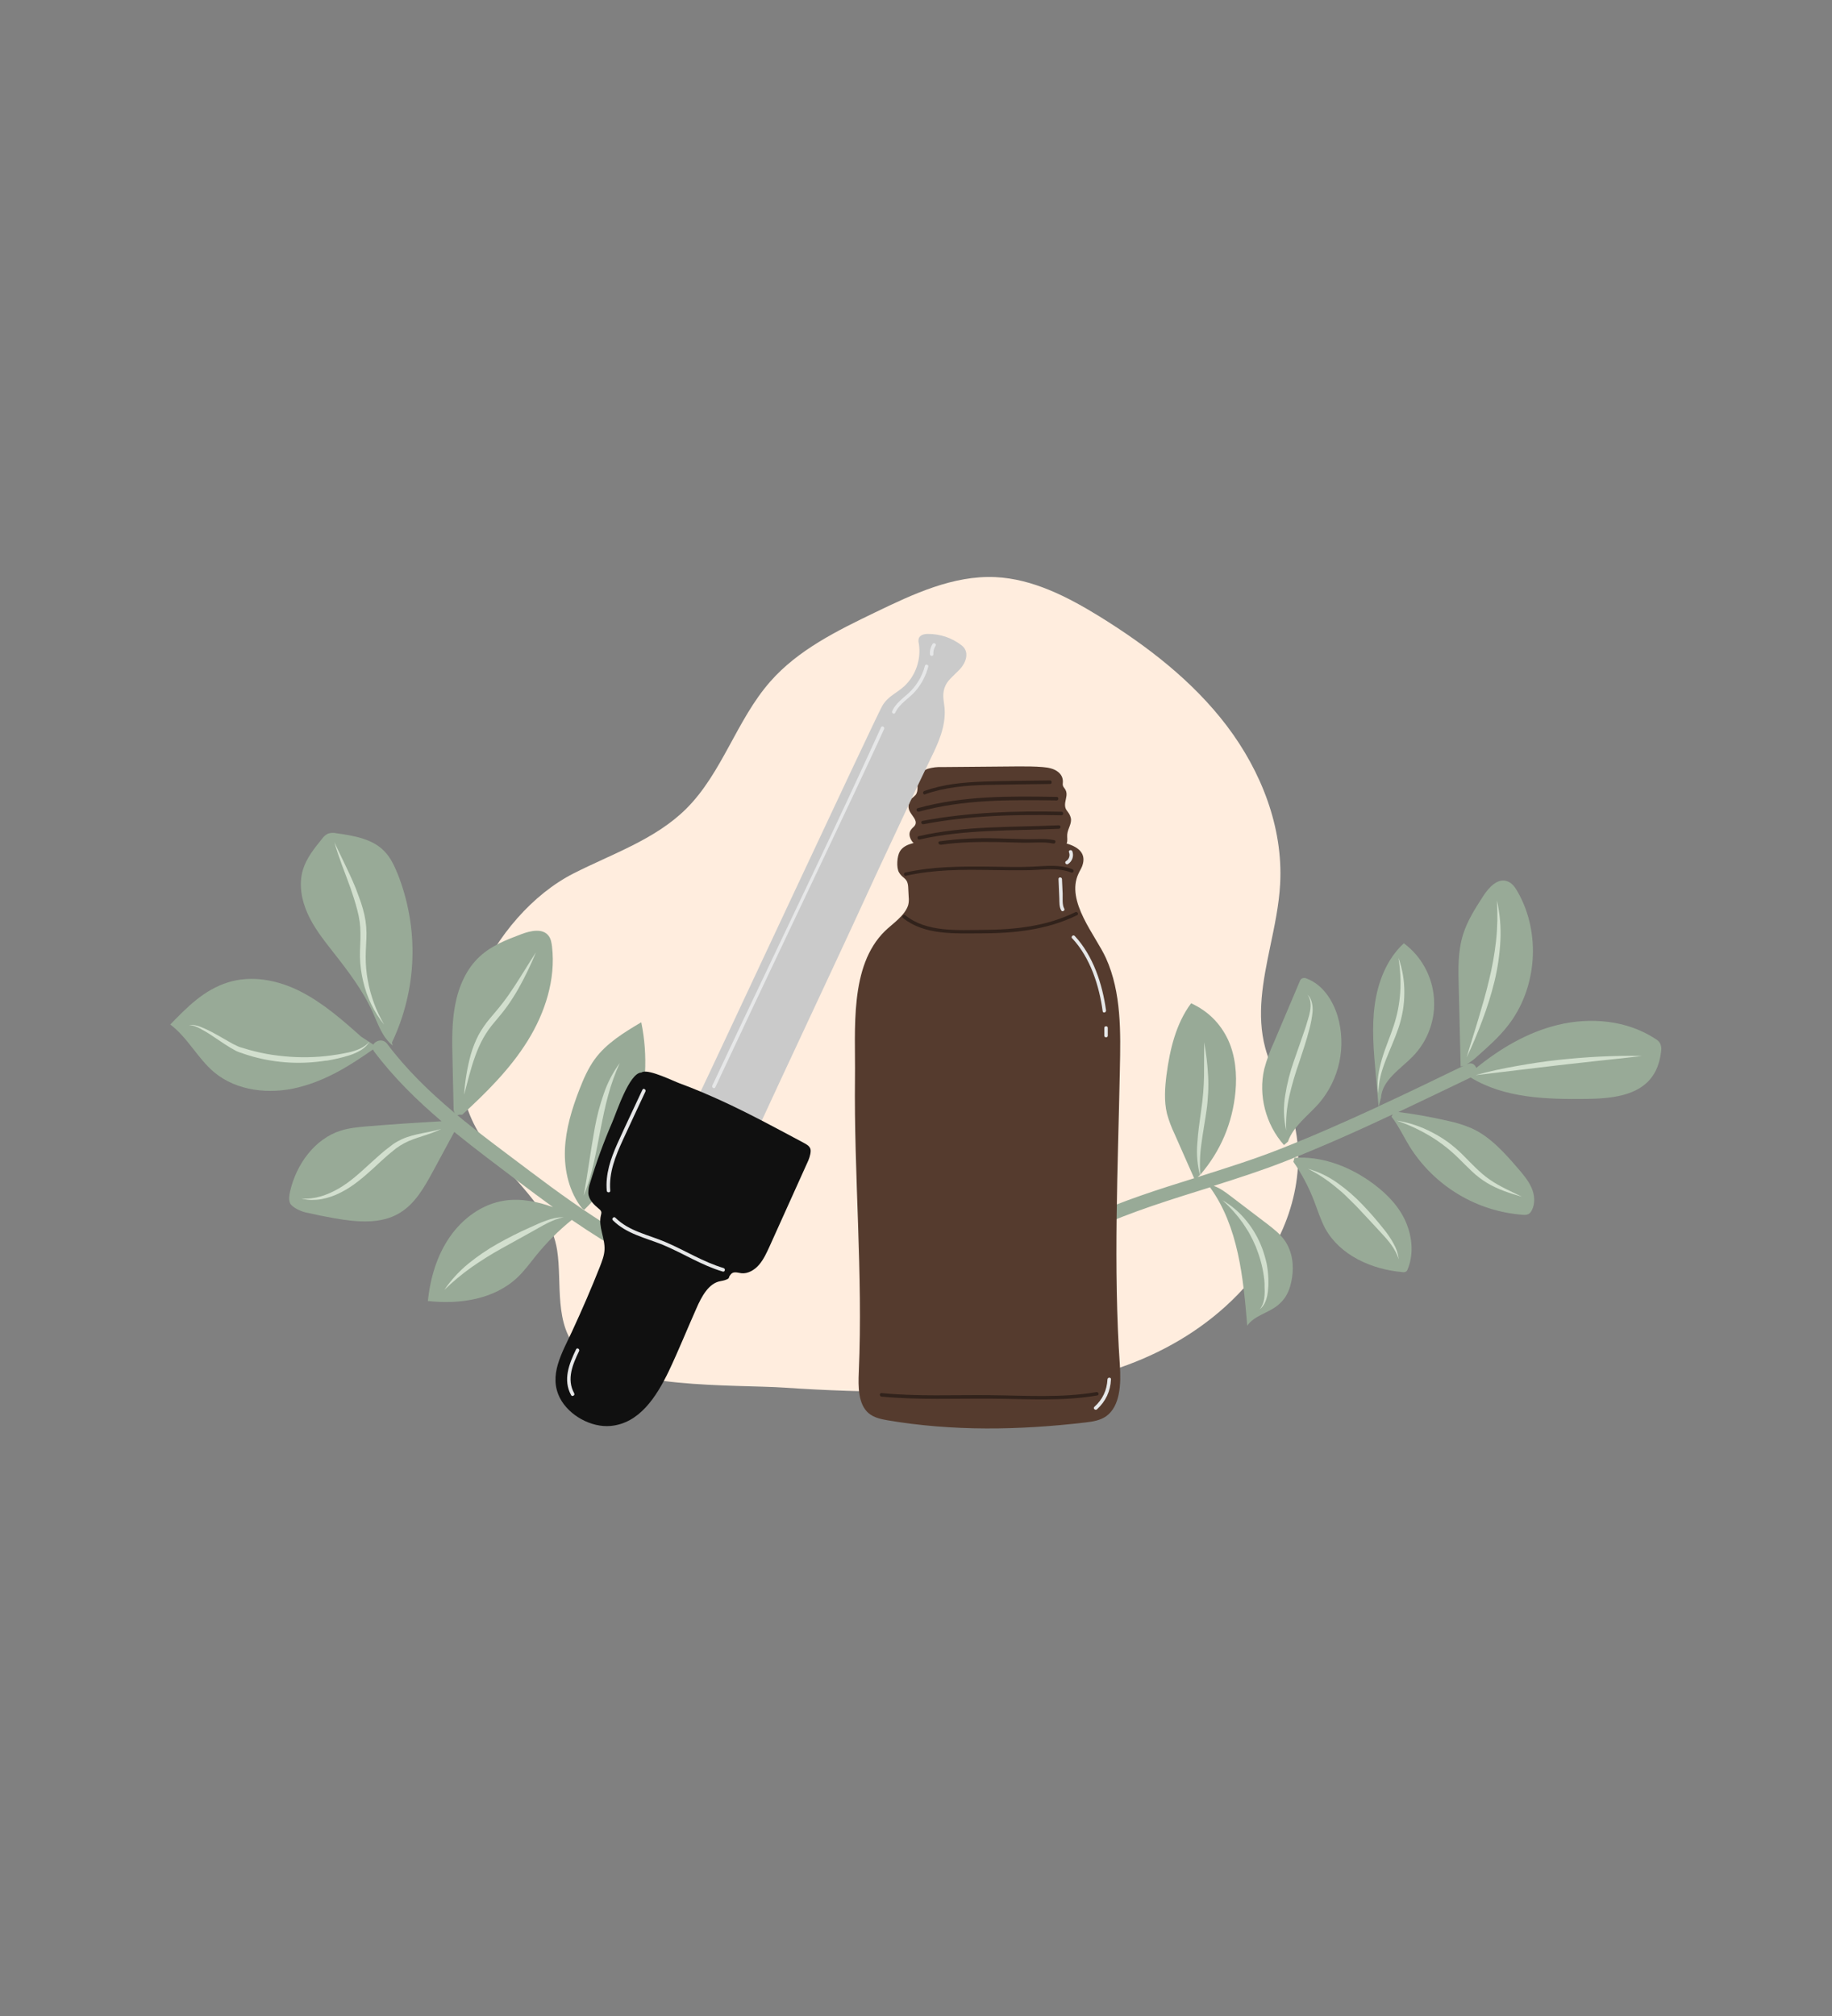 <svg xmlns="http://www.w3.org/2000/svg" xmlns:xlink="http://www.w3.org/1999/xlink" width="200" zoomAndPan="magnify" viewBox="0 0 150 165" height="220" preserveAspectRatio="xMidYMid meet" version="1.0"><rect x="0" y="0" width="150" height="165" fill="#808080" stroke="none"/><defs><clipPath id="9812f1523e"><path d="M 37 47.078 L 107 47.078 L 107 114 L 37 114 Z M 37 47.078 " clip-rule="nonzero"/></clipPath><clipPath id="c642e14786"><path d="M 13.859 80 L 58 80 L 58 107 L 13.859 107 Z M 13.859 80 " clip-rule="nonzero"/></clipPath><clipPath id="0672135d2c"><path d="M 88 72 L 136.117 72 L 136.117 109 L 88 109 Z M 88 72 " clip-rule="nonzero"/></clipPath></defs><g clip-path="url(#9812f1523e)"><path fill="#ffedde" d="M 103.984 77.555 C 104.348 75.816 104.727 74.066 104.816 72.328 C 105.062 67.703 103.266 63.133 100.469 59.434 C 97.668 55.738 93.945 52.879 90.012 50.445 C 87.398 48.84 84.559 47.379 81.5 47.234 C 78.047 47.078 74.77 48.617 71.656 50.121 C 68.543 51.621 65.34 53.191 63.062 55.789 C 60.305 58.926 59.133 63.277 56.164 66.215 C 53.637 68.711 50.137 69.875 46.973 71.48 C 40.305 74.863 35.07 85.105 38.965 92.305 C 40.891 95.871 44.992 98.312 45.617 102.324 C 46.035 105.004 45.316 108.453 47.414 110.566 C 50.566 113.73 60.148 113.297 64.262 113.574 C 70.992 114.031 77.773 114.043 84.492 113.453 C 91.574 112.828 98.684 109.785 103.098 103.906 C 105.859 100.234 107.148 95.258 105.676 90.906 C 105.078 89.156 104.074 87.547 103.594 85.758 C 102.875 83.055 103.41 80.312 103.984 77.555 Z M 103.984 77.555 " fill-opacity="1" fill-rule="nonzero"/></g><g clip-path="url(#c642e14786)"><path fill="#98aa97" d="M 31.688 85.418 C 31.359 84.988 30.762 85.145 30.566 85.496 L 29.566 84.844 C 28.027 83.473 26.465 82.102 24.629 81.16 C 22.793 80.219 20.633 79.789 18.668 80.402 C 16.703 81.016 15.32 82.43 13.941 83.852 C 15.359 84.91 16.18 86.621 17.535 87.758 C 19.398 89.312 22.078 89.586 24.422 89 C 26.766 88.41 28.652 87.211 30.543 85.891 C 30.559 85.945 30.586 85.996 30.621 86.047 C 32.219 88.176 34.121 90.043 36.152 91.77 C 34.113 91.883 32.078 92.02 30.047 92.188 C 29.332 92.25 28.613 92.316 27.926 92.527 C 25.75 93.207 24.254 95.309 23.746 97.531 C 23.68 97.844 23.629 98.184 23.746 98.469 C 23.863 98.758 24.512 99.109 25.008 99.227 C 25.797 99.41 26.594 99.57 27.391 99.711 C 29.188 100.023 31.18 100.223 32.742 99.266 C 33.992 98.508 34.746 97.164 35.449 95.871 L 37.195 92.645 C 38.926 94.055 40.734 95.398 42.492 96.734 C 43.414 97.43 44.34 98.117 45.277 98.797 C 43.988 98.34 42.66 98.066 41.32 98.262 C 39.484 98.535 37.871 99.723 36.816 101.254 C 35.762 102.781 35.227 104.625 35.031 106.48 C 37.637 106.777 40.488 106.348 42.391 104.531 C 42.949 103.996 43.402 103.371 43.887 102.77 C 44.762 101.691 45.734 100.715 46.816 99.844 C 49.98 102.012 53.301 103.93 56.906 105.316 C 57.633 105.602 57.945 104.414 57.219 104.129 C 52.207 102.18 47.754 99.148 43.48 95.922 C 39.211 92.695 34.852 89.641 31.688 85.418 Z M 31.688 85.418 " fill-opacity="1" fill-rule="nonzero"/></g><path fill="#98aa97" d="M 27.559 68.199 C 27.324 68.145 27.09 68.156 26.855 68.227 C 26.656 68.328 26.492 68.473 26.363 68.66 C 25.738 69.43 25.086 70.238 24.801 71.191 C 24.449 72.367 24.684 73.66 25.191 74.785 C 25.699 75.91 26.465 76.887 27.223 77.855 C 28.457 79.422 29.695 81.031 30.516 82.848 C 30.957 83.824 31.309 84.91 32.156 85.574 L 32.09 85.328 C 32.602 84.254 33 83.137 33.281 81.98 C 33.566 80.824 33.727 79.648 33.766 78.457 C 33.805 77.27 33.723 76.086 33.516 74.914 C 33.309 73.738 32.988 72.598 32.547 71.492 C 32.273 70.828 31.961 70.16 31.453 69.652 C 30.477 68.645 28.953 68.398 27.559 68.199 Z M 27.559 68.199 " fill-opacity="1" fill-rule="nonzero"/><path fill="#98aa97" d="M 39.305 78.262 C 38.195 79.266 37.559 80.73 37.273 82.219 C 36.984 83.707 37.012 85.223 37.051 86.738 L 37.141 90.789 C 37.141 91.051 37.375 91.414 37.559 91.234 L 37.844 91.234 C 39.824 89.418 41.766 87.496 43.195 85.199 C 44.629 82.898 45.512 80.156 45.199 77.477 C 45.16 77.164 45.109 76.848 44.926 76.602 C 44.445 75.949 43.441 76.172 42.688 76.457 C 41.477 76.914 40.254 77.387 39.305 78.262 Z M 39.305 78.262 " fill-opacity="1" fill-rule="nonzero"/><path fill="#98aa97" d="M 47.441 89.168 C 46.828 90.75 46.32 92.41 46.254 94.105 C 46.191 95.805 46.605 97.57 47.66 98.902 L 47.832 99.02 C 51.816 95.113 53.637 89.129 52.504 83.668 C 51.098 84.504 49.652 85.379 48.691 86.699 C 48.145 87.457 47.777 88.305 47.441 89.168 Z M 47.441 89.168 " fill-opacity="1" fill-rule="nonzero"/><path fill="#d2dfce" d="M 43.379 100.469 C 42.492 100.859 41.621 101.305 40.773 101.777 C 39.922 102.254 39.113 102.805 38.352 103.422 C 37.59 104.047 36.93 104.766 36.375 105.578 C 37.066 104.906 37.805 104.293 38.586 103.734 C 39.367 103.188 40.176 102.676 41.023 102.207 C 41.867 101.738 42.699 101.277 43.547 100.809 C 44.395 100.34 45.199 99.816 46.164 99.621 C 45.672 99.625 45.195 99.719 44.73 99.895 C 44.25 100.062 43.82 100.273 43.379 100.469 Z M 43.379 100.469 " fill-opacity="1" fill-rule="nonzero"/><path fill="#d2dfce" d="M 48.703 92.293 C 48.535 93.219 48.391 94.145 48.246 95.074 C 48.105 96 47.961 96.93 47.793 97.855 C 48.148 96.977 48.426 96.07 48.625 95.141 C 48.832 94.223 49.004 93.297 49.184 92.371 C 49.367 91.441 49.551 90.539 49.797 89.641 C 50.043 88.734 50.359 87.855 50.746 87 C 50.18 87.773 49.742 88.613 49.434 89.523 C 49.117 90.426 48.875 91.348 48.703 92.293 Z M 48.703 92.293 " fill-opacity="1" fill-rule="nonzero"/><path fill="#d2dfce" d="M 36.125 92.395 C 35.07 92.723 33.977 92.762 32.922 93.23 C 32.664 93.348 32.414 93.488 32.18 93.648 L 31.516 94.16 C 31.09 94.512 30.684 94.891 30.27 95.258 C 29.461 96 28.668 96.734 27.742 97.27 C 26.816 97.805 25.777 98.184 24.668 98.09 C 24.938 98.16 25.211 98.199 25.488 98.211 C 25.77 98.211 26.047 98.191 26.324 98.145 C 26.879 98.039 27.41 97.855 27.91 97.594 C 28.926 97.086 29.773 96.34 30.582 95.609 C 30.984 95.23 31.387 94.863 31.789 94.512 L 32.43 93.988 C 32.641 93.832 32.863 93.695 33.094 93.57 C 34.016 93.074 35.148 92.906 36.125 92.395 Z M 36.125 92.395 " fill-opacity="1" fill-rule="nonzero"/><path fill="#d2dfce" d="M 26.715 86.816 C 27.371 86.711 28.02 86.559 28.652 86.359 C 28.973 86.254 29.277 86.117 29.566 85.941 C 29.855 85.766 30.09 85.527 30.27 85.238 C 29.84 85.746 29.199 85.98 28.59 86.125 C 27.953 86.266 27.309 86.367 26.66 86.438 C 25.367 86.574 24.074 86.559 22.781 86.398 C 22.137 86.324 21.5 86.207 20.867 86.047 C 20.555 85.969 20.242 85.891 19.93 85.785 L 19.695 85.719 L 19.488 85.641 L 19.059 85.434 C 18.484 85.117 17.926 84.777 17.34 84.465 C 17.043 84.309 16.738 84.168 16.43 84.047 C 16.117 83.918 15.789 83.863 15.453 83.879 C 15.781 83.914 16.09 84.016 16.375 84.18 C 16.664 84.336 16.949 84.492 17.223 84.676 C 17.77 85.027 18.305 85.418 18.875 85.758 L 19.32 86.008 L 19.566 86.113 L 19.801 86.191 C 20.113 86.309 20.438 86.398 20.75 86.492 C 22.711 87.02 24.695 87.125 26.699 86.805 Z M 26.715 86.816 " fill-opacity="1" fill-rule="nonzero"/><path fill="#d2dfce" d="M 28.68 72.629 C 28.887 73.23 29.098 73.871 29.254 74.484 C 29.422 75.102 29.512 75.727 29.512 76.367 C 29.527 77.008 29.461 77.66 29.473 78.324 C 29.488 78.996 29.578 79.66 29.734 80.312 C 30.039 81.625 30.609 82.812 31.453 83.863 C 30.793 82.734 30.348 81.523 30.113 80.234 C 29.996 79.602 29.941 78.965 29.941 78.324 C 29.941 77.684 30.008 77.031 30.008 76.367 C 30 75.688 29.898 75.02 29.707 74.367 C 29.617 74.039 29.512 73.727 29.395 73.426 C 29.277 73.125 29.176 72.801 29.043 72.5 C 28.535 71.285 27.926 70.121 27.379 68.934 C 27.73 70.188 28.238 71.402 28.68 72.629 Z M 28.68 72.629 " fill-opacity="1" fill-rule="nonzero"/><path fill="#d2dfce" d="M 41.18 82.062 C 40.852 82.492 40.5 82.898 40.137 83.328 C 39.766 83.762 39.445 84.227 39.172 84.727 C 38.914 85.234 38.703 85.762 38.547 86.309 C 38.254 87.387 38.07 88.484 38 89.602 C 38.289 88.527 38.535 87.457 38.914 86.426 C 39.094 85.914 39.316 85.422 39.578 84.949 C 39.84 84.484 40.148 84.047 40.5 83.645 C 40.852 83.227 41.219 82.793 41.543 82.336 C 41.867 81.883 42.164 81.41 42.441 80.926 C 42.984 79.961 43.469 78.961 43.887 77.934 C 43.285 78.859 42.715 79.816 42.117 80.73 C 41.816 81.188 41.504 81.645 41.18 82.062 Z M 41.18 82.062 " fill-opacity="1" fill-rule="nonzero"/><path fill="#98aa97" d="M 105.129 93.715 L 105.453 93.441 C 105.898 92.16 107.094 91.324 107.992 90.305 C 108.406 89.82 108.758 89.289 109.039 88.719 C 109.32 88.145 109.531 87.547 109.664 86.922 C 109.797 86.297 109.852 85.664 109.824 85.023 C 109.801 84.387 109.699 83.758 109.516 83.145 C 109.113 81.84 108.281 80.586 107.016 80.102 C 106.875 80.027 106.73 80.023 106.586 80.09 C 106.5 80.156 106.438 80.246 106.406 80.352 L 104.297 85.328 C 103.973 86.023 103.715 86.742 103.516 87.484 C 103.008 89.652 103.645 92.055 105.129 93.715 Z M 105.129 93.715 " fill-opacity="1" fill-rule="nonzero"/><path fill="#98aa97" d="M 112.082 96.629 C 110.297 95.398 108.148 94.617 105.988 94.762 L 105.898 95.086 C 106.594 96.094 107.164 97.168 107.602 98.312 C 107.891 99.059 108.125 99.828 108.5 100.535 C 109.711 102.742 112.301 103.891 114.801 104.113 C 114.922 104.141 115.035 104.125 115.141 104.062 C 115.195 104.012 115.234 103.949 115.258 103.879 C 115.805 102.559 115.609 101.004 114.973 99.723 C 114.332 98.445 113.254 97.438 112.082 96.629 Z M 112.082 96.629 " fill-opacity="1" fill-rule="nonzero"/><g clip-path="url(#0672135d2c)"><path fill="#98aa97" d="M 135.918 85.379 C 135.824 85.23 135.699 85.113 135.543 85.027 C 133.223 83.5 130.219 83.227 127.523 83.891 C 125.062 84.492 122.836 85.812 120.871 87.406 C 120.777 87.129 120.492 86.922 120.152 87.09 L 120.062 87.129 C 120.387 86.938 120.688 86.711 120.961 86.453 C 121.832 85.68 122.719 84.898 123.445 83.969 C 125.855 80.914 126.195 76.379 124.266 72.996 C 124.059 72.629 123.797 72.25 123.395 72.121 C 122.602 71.848 121.883 72.656 121.43 73.359 C 120.793 74.34 120.152 75.348 119.801 76.457 C 119.359 77.844 119.398 79.332 119.438 80.781 L 119.594 87.289 L 119.816 87.234 L 119.906 87.195 C 117.574 88.32 115.246 89.457 112.887 90.539 L 113.07 89.848 C 113.176 88.387 114.66 87.508 115.688 86.453 C 115.992 86.137 116.262 85.793 116.492 85.422 C 116.727 85.047 116.914 84.656 117.062 84.242 C 117.211 83.828 117.316 83.402 117.375 82.969 C 117.43 82.531 117.441 82.098 117.406 81.656 C 117.371 81.219 117.293 80.789 117.164 80.371 C 117.039 79.949 116.867 79.547 116.656 79.164 C 116.445 78.777 116.195 78.422 115.906 78.09 C 115.617 77.762 115.297 77.465 114.945 77.203 C 113.551 78.48 112.824 80.352 112.562 82.23 C 112.301 84.113 112.473 86.008 112.641 87.902 L 112.875 90.555 C 110.219 91.781 107.539 92.969 104.805 94.043 C 102.59 94.918 100.324 95.621 98.059 96.34 L 98.281 96.145 C 99.949 94.188 100.91 91.93 101.156 89.363 C 101.289 87.926 101.156 86.426 100.559 85.117 C 99.914 83.746 98.902 82.746 97.527 82.113 C 96.277 83.785 95.781 85.914 95.508 87.992 C 95.379 89.039 95.301 90.109 95.547 91.141 C 95.707 91.719 95.914 92.273 96.172 92.812 L 97.773 96.434 C 94.844 97.348 91.926 98.273 89.141 99.543 C 88.488 99.844 88.934 100.848 89.582 100.562 C 92.645 99.164 95.859 98.184 99.074 97.176 C 101.391 100.379 101.797 104.559 102.121 108.504 C 102.695 107.668 103.84 107.473 104.621 106.832 C 105.402 106.191 105.637 105.461 105.781 104.625 C 105.961 103.551 105.805 102.402 105.18 101.516 C 104.789 100.965 104.258 100.562 103.734 100.156 L 100.781 97.91 C 100.336 97.57 99.883 97.23 99.375 97.059 C 101.34 96.434 103.305 95.805 105.234 95.047 C 108.215 93.871 111.145 92.566 114.035 91.207 L 113.93 91.391 C 114.516 92.148 114.918 93.023 115.414 93.832 C 115.914 94.629 116.5 95.359 117.172 96.02 C 117.844 96.68 118.578 97.25 119.387 97.738 C 120.191 98.223 121.039 98.609 121.938 98.895 C 122.832 99.18 123.746 99.355 124.684 99.426 C 124.84 99.449 124.992 99.43 125.141 99.371 C 125.262 99.301 125.352 99.199 125.414 99.07 C 125.711 98.508 125.66 97.805 125.398 97.215 C 125.141 96.629 124.723 96.133 124.305 95.648 C 123.188 94.355 122.016 93.023 120.465 92.332 C 119.855 92.074 119.227 91.879 118.578 91.742 C 117.23 91.43 115.875 91.188 114.504 91.012 C 116.48 90.082 118.449 89.129 120.414 88.188 C 123.188 89.887 126.637 89.98 129.891 89.941 C 131.859 89.914 134.137 89.719 135.281 88.109 C 135.723 87.496 135.934 86.75 136.012 85.996 C 136.043 85.781 136.012 85.574 135.918 85.379 Z M 135.918 85.379 " fill-opacity="1" fill-rule="nonzero"/></g><path fill="#d2dfce" d="M 107.406 82.035 C 107.375 81.918 107.332 81.805 107.277 81.695 C 107.215 81.59 107.145 81.496 107.055 81.41 C 107.344 81.801 107.344 82.297 107.266 82.754 C 107.223 82.984 107.164 83.211 107.094 83.434 L 106.887 84.113 C 106.586 85.016 106.262 85.902 105.949 86.816 C 105.625 87.73 105.387 88.668 105.234 89.625 C 105.07 90.594 105.094 91.555 105.312 92.512 C 105.27 91.562 105.359 90.621 105.57 89.691 C 105.785 88.766 106.051 87.855 106.367 86.961 C 106.664 86.059 106.977 85.145 107.211 84.219 C 107.34 83.746 107.426 83.266 107.473 82.781 C 107.488 82.527 107.469 82.281 107.406 82.035 Z M 107.406 82.035 " fill-opacity="1" fill-rule="nonzero"/><path fill="#d2dfce" d="M 113.461 86.766 C 113.801 85.891 114.203 85.027 114.516 84.102 C 114.668 83.637 114.785 83.168 114.867 82.688 C 114.945 82.207 114.984 81.727 114.984 81.238 C 114.992 80.266 114.832 79.32 114.504 78.402 C 114.656 79.34 114.707 80.281 114.645 81.227 C 114.586 82.16 114.406 83.07 114.113 83.957 C 113.824 84.844 113.434 85.719 113.16 86.648 C 112.887 87.574 112.691 88.555 112.863 89.496 C 112.848 88.543 113.121 87.641 113.461 86.766 Z M 113.461 86.766 " fill-opacity="1" fill-rule="nonzero"/><path fill="#d2dfce" d="M 122.367 80.312 C 122.629 79.227 122.789 78.121 122.848 77.008 C 122.906 75.891 122.812 74.789 122.562 73.699 C 122.633 74.797 122.613 75.891 122.496 76.98 C 122.375 78.066 122.184 79.145 121.922 80.207 C 121.676 81.266 121.363 82.324 121.051 83.383 C 120.738 84.441 120.387 85.484 120.09 86.543 C 120.566 85.543 120.996 84.523 121.379 83.484 C 121.77 82.449 122.102 81.391 122.367 80.312 Z M 122.367 80.312 " fill-opacity="1" fill-rule="nonzero"/><path fill="#d2dfce" d="M 131 86.477 C 129.852 86.531 128.707 86.633 127.574 86.75 C 126.441 86.871 125.297 87.051 124.176 87.25 C 123.055 87.445 121.922 87.691 120.816 87.992 C 121.961 87.875 123.094 87.719 124.227 87.59 L 127.625 87.184 L 131.023 86.805 C 132.156 86.688 133.289 86.57 134.434 86.426 C 133.289 86.398 132.145 86.426 131 86.477 Z M 131 86.477 " fill-opacity="1" fill-rule="nonzero"/><path fill="#d2dfce" d="M 119.75 94.5 C 119.383 94.137 118.992 93.801 118.578 93.492 C 118.16 93.191 117.723 92.918 117.262 92.684 C 116.348 92.199 115.379 91.879 114.359 91.715 C 115.316 92.043 116.227 92.465 117.094 92.984 C 117.949 93.5 118.73 94.109 119.438 94.812 C 119.801 95.164 120.152 95.531 120.531 95.883 C 120.91 96.242 121.324 96.555 121.766 96.824 C 122.664 97.359 123.641 97.672 124.617 97.949 C 123.707 97.504 122.77 97.098 121.961 96.535 C 121.156 95.977 120.48 95.23 119.75 94.5 Z M 119.75 94.5 " fill-opacity="1" fill-rule="nonzero"/><path fill="#d2dfce" d="M 113.344 100.652 C 112.785 99.945 112.199 99.266 111.574 98.613 C 110.949 97.953 110.27 97.363 109.531 96.836 C 108.785 96.301 107.977 95.91 107.094 95.66 C 107.891 96.062 108.633 96.547 109.32 97.113 C 109.66 97.387 110 97.672 110.309 97.988 C 110.621 98.301 110.949 98.602 111.246 98.926 C 111.859 99.566 112.457 100.234 113.07 100.887 C 113.684 101.539 114.254 102.207 114.527 103.07 C 114.473 102.609 114.328 102.176 114.098 101.777 C 113.879 101.379 113.629 101.004 113.344 100.652 Z M 113.344 100.652 " fill-opacity="1" fill-rule="nonzero"/><path fill="#d2dfce" d="M 103.852 105.043 L 103.852 104.715 C 103.84 104.281 103.793 103.848 103.711 103.422 C 103.617 102.996 103.496 102.578 103.344 102.168 C 103.035 101.344 102.602 100.59 102.043 99.906 C 101.496 99.23 100.844 98.672 100.09 98.234 C 100.723 98.797 101.281 99.426 101.77 100.117 C 101.887 100.285 101.992 100.469 102.109 100.641 C 102.227 100.809 102.316 100.992 102.422 101.188 C 102.523 101.383 102.617 101.555 102.695 101.75 L 102.824 102.035 L 102.93 102.324 C 103.23 103.105 103.426 103.91 103.516 104.742 L 103.539 105.055 L 103.539 105.367 C 103.555 105.578 103.555 105.785 103.539 105.996 C 103.516 106.398 103.422 106.832 103.148 107.156 C 103.5 106.898 103.672 106.453 103.762 106.02 C 103.805 105.805 103.828 105.586 103.84 105.367 C 103.852 105.262 103.852 105.145 103.852 105.043 Z M 103.852 105.043 " fill-opacity="1" fill-rule="nonzero"/><path fill="#d2dfce" d="M 98.371 93.598 C 98.488 92.695 98.66 91.781 98.789 90.867 C 98.855 90.41 98.895 89.941 98.918 89.469 C 98.945 89 98.945 88.527 98.918 88.07 C 98.871 87.141 98.762 86.219 98.594 85.301 C 98.582 86.23 98.594 87.156 98.582 88.07 C 98.566 88.984 98.492 89.895 98.359 90.801 C 98.242 91.715 98.086 92.629 98.035 93.559 C 97.953 94.496 98.039 95.422 98.293 96.328 C 98.215 95.414 98.238 94.504 98.371 93.598 Z M 98.371 93.598 " fill-opacity="1" fill-rule="nonzero"/><path fill="#553b2e" d="M 91.691 87.547 C 91.758 84.492 91.824 81.238 90.559 78.43 C 89.727 76.574 87.227 73.766 88.309 71.492 C 88.398 71.285 88.527 71.102 88.605 70.891 C 88.973 69.898 88.359 69.336 87.332 69.039 C 87.438 68.816 87.359 68.539 87.383 68.293 C 87.422 67.82 87.785 67.391 87.672 66.934 C 87.555 66.477 87.305 66.398 87.227 66.086 C 87.148 65.77 87.281 65.457 87.32 65.133 C 87.352 64.898 87.297 64.688 87.148 64.504 C 87.039 64.387 86.992 64.246 87.02 64.086 C 87.055 63.719 86.93 63.418 86.641 63.184 C 86.289 62.898 85.82 62.82 85.379 62.781 C 84.727 62.727 84.062 62.727 83.414 62.727 L 77.148 62.781 C 76.746 62.762 76.352 62.809 75.965 62.922 C 75.59 63.055 75.238 63.34 75.145 63.734 C 75.055 64.125 75.25 64.699 74.965 65.066 C 74.863 65.168 74.762 65.266 74.652 65.352 C 74.52 65.488 74.434 65.648 74.402 65.836 C 74.367 66.02 74.391 66.199 74.469 66.371 C 74.652 66.766 75.121 67.117 74.938 67.508 C 74.871 67.652 74.715 67.742 74.625 67.863 C 74.352 68.188 74.469 68.578 74.703 68.895 L 74.809 68.996 L 74.703 69.023 C 74.312 69.129 73.895 69.312 73.676 69.691 C 73.453 70.07 73.375 70.996 73.609 71.402 C 73.844 71.809 74.129 71.848 74.273 72.172 C 74.332 72.328 74.359 72.488 74.363 72.656 L 74.402 73.426 C 74.426 73.641 74.414 73.855 74.363 74.066 C 74.105 74.941 73.051 75.621 72.465 76.195 C 69.52 79.07 70.055 84.258 70.004 88.176 C 69.91 96.211 70.668 104.258 70.316 112.293 C 70.262 113.508 70.262 114.93 71.121 115.664 C 71.551 116.027 72.113 116.145 72.633 116.238 C 77.996 117.152 83.465 117.059 88.867 116.422 C 89.453 116.355 90.078 116.262 90.574 115.91 C 91.719 115.086 91.797 113.273 91.691 111.742 C 91.145 103.684 91.535 95.609 91.691 87.547 Z M 91.691 87.547 " fill-opacity="1" fill-rule="nonzero"/><path fill="#31221b" d="M 74.195 71.676 C 76.445 71.168 78.75 71.168 81.043 71.207 C 82.137 71.219 83.23 71.246 84.324 71.219 C 85.418 71.191 86.617 70.984 87.723 71.414 C 87.891 71.48 87.969 71.207 87.801 71.141 C 86.746 70.734 85.68 70.879 84.57 70.93 C 83.465 70.984 82.215 70.945 81.043 70.93 C 78.727 70.906 76.395 70.906 74.117 71.414 C 73.934 71.453 74.012 71.742 74.195 71.688 Z M 74.195 71.676 " fill-opacity="1" fill-rule="nonzero"/><path fill="#31221b" d="M 73.922 75.125 C 75.707 76.562 78.191 76.391 80.34 76.391 C 83.023 76.391 85.758 76.105 88.191 74.902 C 88.359 74.824 88.215 74.578 88.047 74.656 C 85.73 75.805 83.125 76.09 80.562 76.105 C 78.453 76.117 75.875 76.328 74.129 74.914 C 73.988 74.797 73.777 75.008 73.922 75.125 Z M 73.922 75.125 " fill-opacity="1" fill-rule="nonzero"/><path fill="#31221b" d="M 72.176 114.305 C 75.172 114.59 78.242 114.449 81.25 114.473 C 84.258 114.5 87.02 114.695 89.844 114.211 C 90.027 114.188 89.949 113.898 89.766 113.938 C 86.891 114.434 83.895 114.211 80.992 114.188 C 78.086 114.16 75.082 114.305 72.176 114.016 C 71.996 114.004 71.996 114.289 72.176 114.305 Z M 72.176 114.305 " fill-opacity="1" fill-rule="nonzero"/><path fill="#e6e7e8" d="M 87.801 76.809 C 89.27 78.391 90 80.664 90.285 82.766 C 90.312 82.949 90.586 82.871 90.559 82.688 C 90.262 80.535 89.504 78.223 87.996 76.602 C 87.863 76.469 87.656 76.668 87.785 76.809 Z M 87.801 76.809 " fill-opacity="1" fill-rule="nonzero"/><path fill="#e6e7e8" d="M 90.418 84.141 L 90.418 84.754 C 90.418 84.848 90.465 84.898 90.559 84.898 C 90.656 84.898 90.703 84.848 90.703 84.754 L 90.703 84.141 C 90.703 84.043 90.656 83.996 90.559 83.996 C 90.465 83.996 90.418 84.043 90.418 84.141 Z M 90.418 84.141 " fill-opacity="1" fill-rule="nonzero"/><path fill="#e6e7e8" d="M 87.137 74.367 C 86.953 74.055 87.02 73.504 87.008 73.152 L 86.953 71.949 C 86.941 71.766 86.656 71.766 86.668 71.949 L 86.734 73.52 C 86.746 73.859 86.719 74.211 86.891 74.512 C 86.938 74.586 87.004 74.602 87.078 74.555 C 87.156 74.512 87.176 74.449 87.137 74.367 Z M 87.137 74.367 " fill-opacity="1" fill-rule="nonzero"/><path fill="#e6e7e8" d="M 87.438 70.723 C 87.613 70.613 87.734 70.461 87.805 70.266 C 87.871 70.07 87.871 69.871 87.801 69.676 C 87.734 69.508 87.461 69.574 87.527 69.754 C 87.578 69.887 87.586 70.023 87.539 70.156 C 87.496 70.293 87.414 70.398 87.293 70.473 C 87.125 70.566 87.281 70.812 87.438 70.723 Z M 87.438 70.723 " fill-opacity="1" fill-rule="nonzero"/><path fill="#e6e7e8" d="M 90.676 112.895 C 90.633 113.789 90.277 114.539 89.609 115.141 C 89.465 115.27 89.676 115.465 89.816 115.348 C 90.535 114.688 90.918 113.871 90.965 112.895 C 90.977 112.711 90.691 112.711 90.676 112.895 Z M 90.676 112.895 " fill-opacity="1" fill-rule="nonzero"/><path fill="#31221b" d="M 75.758 65 C 77.371 64.438 79.078 64.281 80.781 64.242 C 82.488 64.203 84.234 64.191 85.965 64.164 C 86.059 64.164 86.105 64.117 86.105 64.02 C 86.105 63.926 86.059 63.879 85.965 63.875 C 84.156 63.902 82.359 63.902 80.547 63.969 C 78.738 64.035 77.254 64.191 75.68 64.738 C 75.512 64.805 75.574 65.078 75.758 65.012 Z M 75.758 65 " fill-opacity="1" fill-rule="nonzero"/><path fill="#31221b" d="M 75.211 66.438 C 78.895 65.418 82.723 65.457 86.512 65.512 C 86.605 65.508 86.652 65.461 86.652 65.367 C 86.652 65.27 86.605 65.223 86.512 65.223 C 82.695 65.156 78.844 65.117 75.133 66.148 C 75.055 66.184 75.027 66.242 75.051 66.32 C 75.074 66.402 75.125 66.438 75.211 66.426 Z M 75.211 66.438 " fill-opacity="1" fill-rule="nonzero"/><path fill="#31221b" d="M 75.613 67.457 C 79.336 66.75 83.125 66.645 86.902 66.727 C 86.996 66.727 87.047 66.676 87.047 66.582 C 87.047 66.484 86.996 66.438 86.902 66.438 C 83.102 66.359 79.285 66.477 75.535 67.184 C 75.355 67.223 75.434 67.496 75.613 67.457 Z M 75.613 67.457 " fill-opacity="1" fill-rule="nonzero"/><path fill="#31221b" d="M 75.289 68.711 C 79 67.863 82.918 68.004 86.695 67.836 C 86.875 67.82 86.875 67.535 86.695 67.547 C 82.891 67.719 78.945 67.574 75.223 68.438 C 75.043 68.477 75.121 68.762 75.301 68.711 Z M 75.289 68.711 " fill-opacity="1" fill-rule="nonzero"/><path fill="#31221b" d="M 77.02 69.141 C 78.57 68.918 80.117 68.895 81.68 68.918 L 83.844 68.973 C 84.648 68.984 85.457 68.879 86.238 69.039 C 86.422 69.078 86.5 68.789 86.316 68.762 C 85.574 68.605 84.844 68.699 84.09 68.684 C 83.336 68.672 82.477 68.633 81.668 68.617 C 80.086 68.566 78.512 68.645 76.941 68.855 C 76.758 68.879 76.836 69.156 77.02 69.129 Z M 77.02 69.141 " fill-opacity="1" fill-rule="nonzero"/><path fill="#cacaca" d="M 57.297 89.48 C 57.895 88.293 71.578 58.953 72.23 57.789 C 72.699 56.965 73.426 56.742 74.09 56.117 C 74.543 55.672 74.871 55.152 75.07 54.551 C 75.273 53.949 75.328 53.336 75.238 52.707 C 75.195 52.559 75.191 52.414 75.223 52.262 C 75.328 51.961 75.68 51.883 75.965 51.883 C 76.988 51.883 77.91 52.191 78.727 52.812 C 79.391 53.32 79.141 54.195 78.57 54.797 C 77.996 55.398 77.539 55.688 77.332 56.312 C 77.125 56.941 77.305 57.449 77.344 58.023 C 77.438 59.422 76.852 60.77 76.238 62.008 C 75.484 63.562 74.754 65.117 74.027 66.672 C 72.578 69.746 71.145 72.828 69.73 75.922 C 68.363 78.887 63.793 88.621 62.348 91.77 Z M 57.297 89.48 " fill-opacity="1" fill-rule="nonzero"/><path fill="#e6e7e8" d="M 75.73 54.496 C 75.496 55.383 75.039 56.137 74.363 56.758 C 73.871 57.199 73.336 57.578 73.051 58.195 C 72.973 58.363 73.219 58.508 73.297 58.336 C 73.66 57.555 74.457 57.16 74.988 56.523 C 75.473 55.945 75.812 55.293 76.004 54.562 C 76.02 54.477 75.984 54.426 75.902 54.402 C 75.82 54.379 75.766 54.406 75.73 54.484 Z M 75.73 54.496 " fill-opacity="1" fill-rule="nonzero"/><path fill="#e6e7e8" d="M 76.422 53.543 C 76.406 53.293 76.469 53.062 76.602 52.852 C 76.707 52.695 76.445 52.551 76.355 52.707 C 76.195 52.961 76.121 53.242 76.137 53.543 C 76.148 53.727 76.434 53.727 76.422 53.543 Z M 76.422 53.543 " fill-opacity="1" fill-rule="nonzero"/><path fill="#e6e7e8" d="M 58.57 88.984 C 62.359 80.875 66.238 72.801 70.055 64.688 C 70.836 63.016 71.629 61.344 72.387 59.672 C 72.465 59.5 72.215 59.355 72.137 59.527 C 68.414 67.719 64.484 75.816 60.629 83.957 C 59.855 85.586 59.09 87.215 58.324 88.844 C 58.246 89.012 58.492 89.156 58.57 88.984 Z M 58.57 88.984 " fill-opacity="1" fill-rule="nonzero"/><path fill="#101010" d="M 52.621 87.73 C 53.234 87.535 55.188 88.504 55.629 88.66 C 56.84 89.102 58.023 89.613 59.195 90.148 C 61.461 91.195 63.648 92.383 65.848 93.559 C 66.043 93.664 66.254 93.781 66.344 94.004 C 66.434 94.223 66.316 94.656 66.188 94.969 L 63.023 101.984 C 62.777 102.52 62.531 103.07 62.152 103.512 C 61.773 103.957 61.215 104.27 60.695 104.207 C 60.406 104.168 60.055 104.035 59.848 104.285 C 59.641 104.531 59.73 104.508 59.664 104.609 C 59.602 104.715 59.223 104.82 58.977 104.859 C 58.023 105.027 57.438 106.125 57.023 107.078 C 56.266 108.777 55.562 110.527 54.77 112.199 C 53.73 114.371 52.324 116.5 49.992 116.707 C 48.418 116.852 46.594 115.859 45.852 114.434 C 44.887 112.566 46.02 110.738 46.855 108.934 C 47.688 107.133 48.418 105.445 49.121 103.668 C 49.289 103.227 49.473 102.77 49.496 102.297 C 49.551 101.332 48.977 100.43 49.199 99.477 C 49.23 99.387 49.242 99.297 49.238 99.203 C 49.207 99.098 49.145 99.016 49.055 98.953 C 48.652 98.613 48.207 98.223 48.168 97.648 C 48.168 97.363 48.215 97.09 48.312 96.824 C 48.82 95.141 49.422 93.488 50.121 91.871 C 50.473 91.062 51.527 87.809 52.504 87.785 Z M 52.621 87.73 " fill-opacity="1" fill-rule="nonzero"/><path fill="#e6e7e8" d="M 59.262 103.789 C 57.57 103.289 56.086 102.336 54.484 101.656 C 53.09 101.059 51.516 100.781 50.395 99.672 C 50.324 99.602 50.258 99.602 50.188 99.672 C 50.117 99.742 50.117 99.812 50.188 99.883 C 51.309 100.992 52.844 101.305 54.262 101.879 C 55.93 102.574 57.453 103.566 59.184 104.074 C 59.266 104.09 59.32 104.055 59.344 103.973 C 59.367 103.891 59.34 103.832 59.262 103.801 Z M 59.262 103.789 " fill-opacity="1" fill-rule="nonzero"/><path fill="#e6e7e8" d="M 49.965 97.438 C 49.848 95.961 50.395 94.617 50.996 93.309 C 51.594 92.004 52.23 90.656 52.844 89.34 C 52.922 89.168 52.676 89.023 52.598 89.195 C 51.918 90.656 51.215 92.121 50.551 93.598 C 50.004 94.824 49.562 96.094 49.68 97.453 C 49.691 97.633 49.98 97.633 49.965 97.453 Z M 49.965 97.438 " fill-opacity="1" fill-rule="nonzero"/><path fill="#e6e7e8" d="M 47.012 114.031 C 46.371 112.879 46.895 111.652 47.414 110.582 C 47.492 110.41 47.246 110.266 47.168 110.438 C 46.594 111.625 46.074 112.934 46.762 114.188 C 46.812 114.262 46.875 114.277 46.953 114.23 C 47.031 114.188 47.051 114.125 47.012 114.043 Z M 47.012 114.031 " fill-opacity="1" fill-rule="nonzero"/></svg>